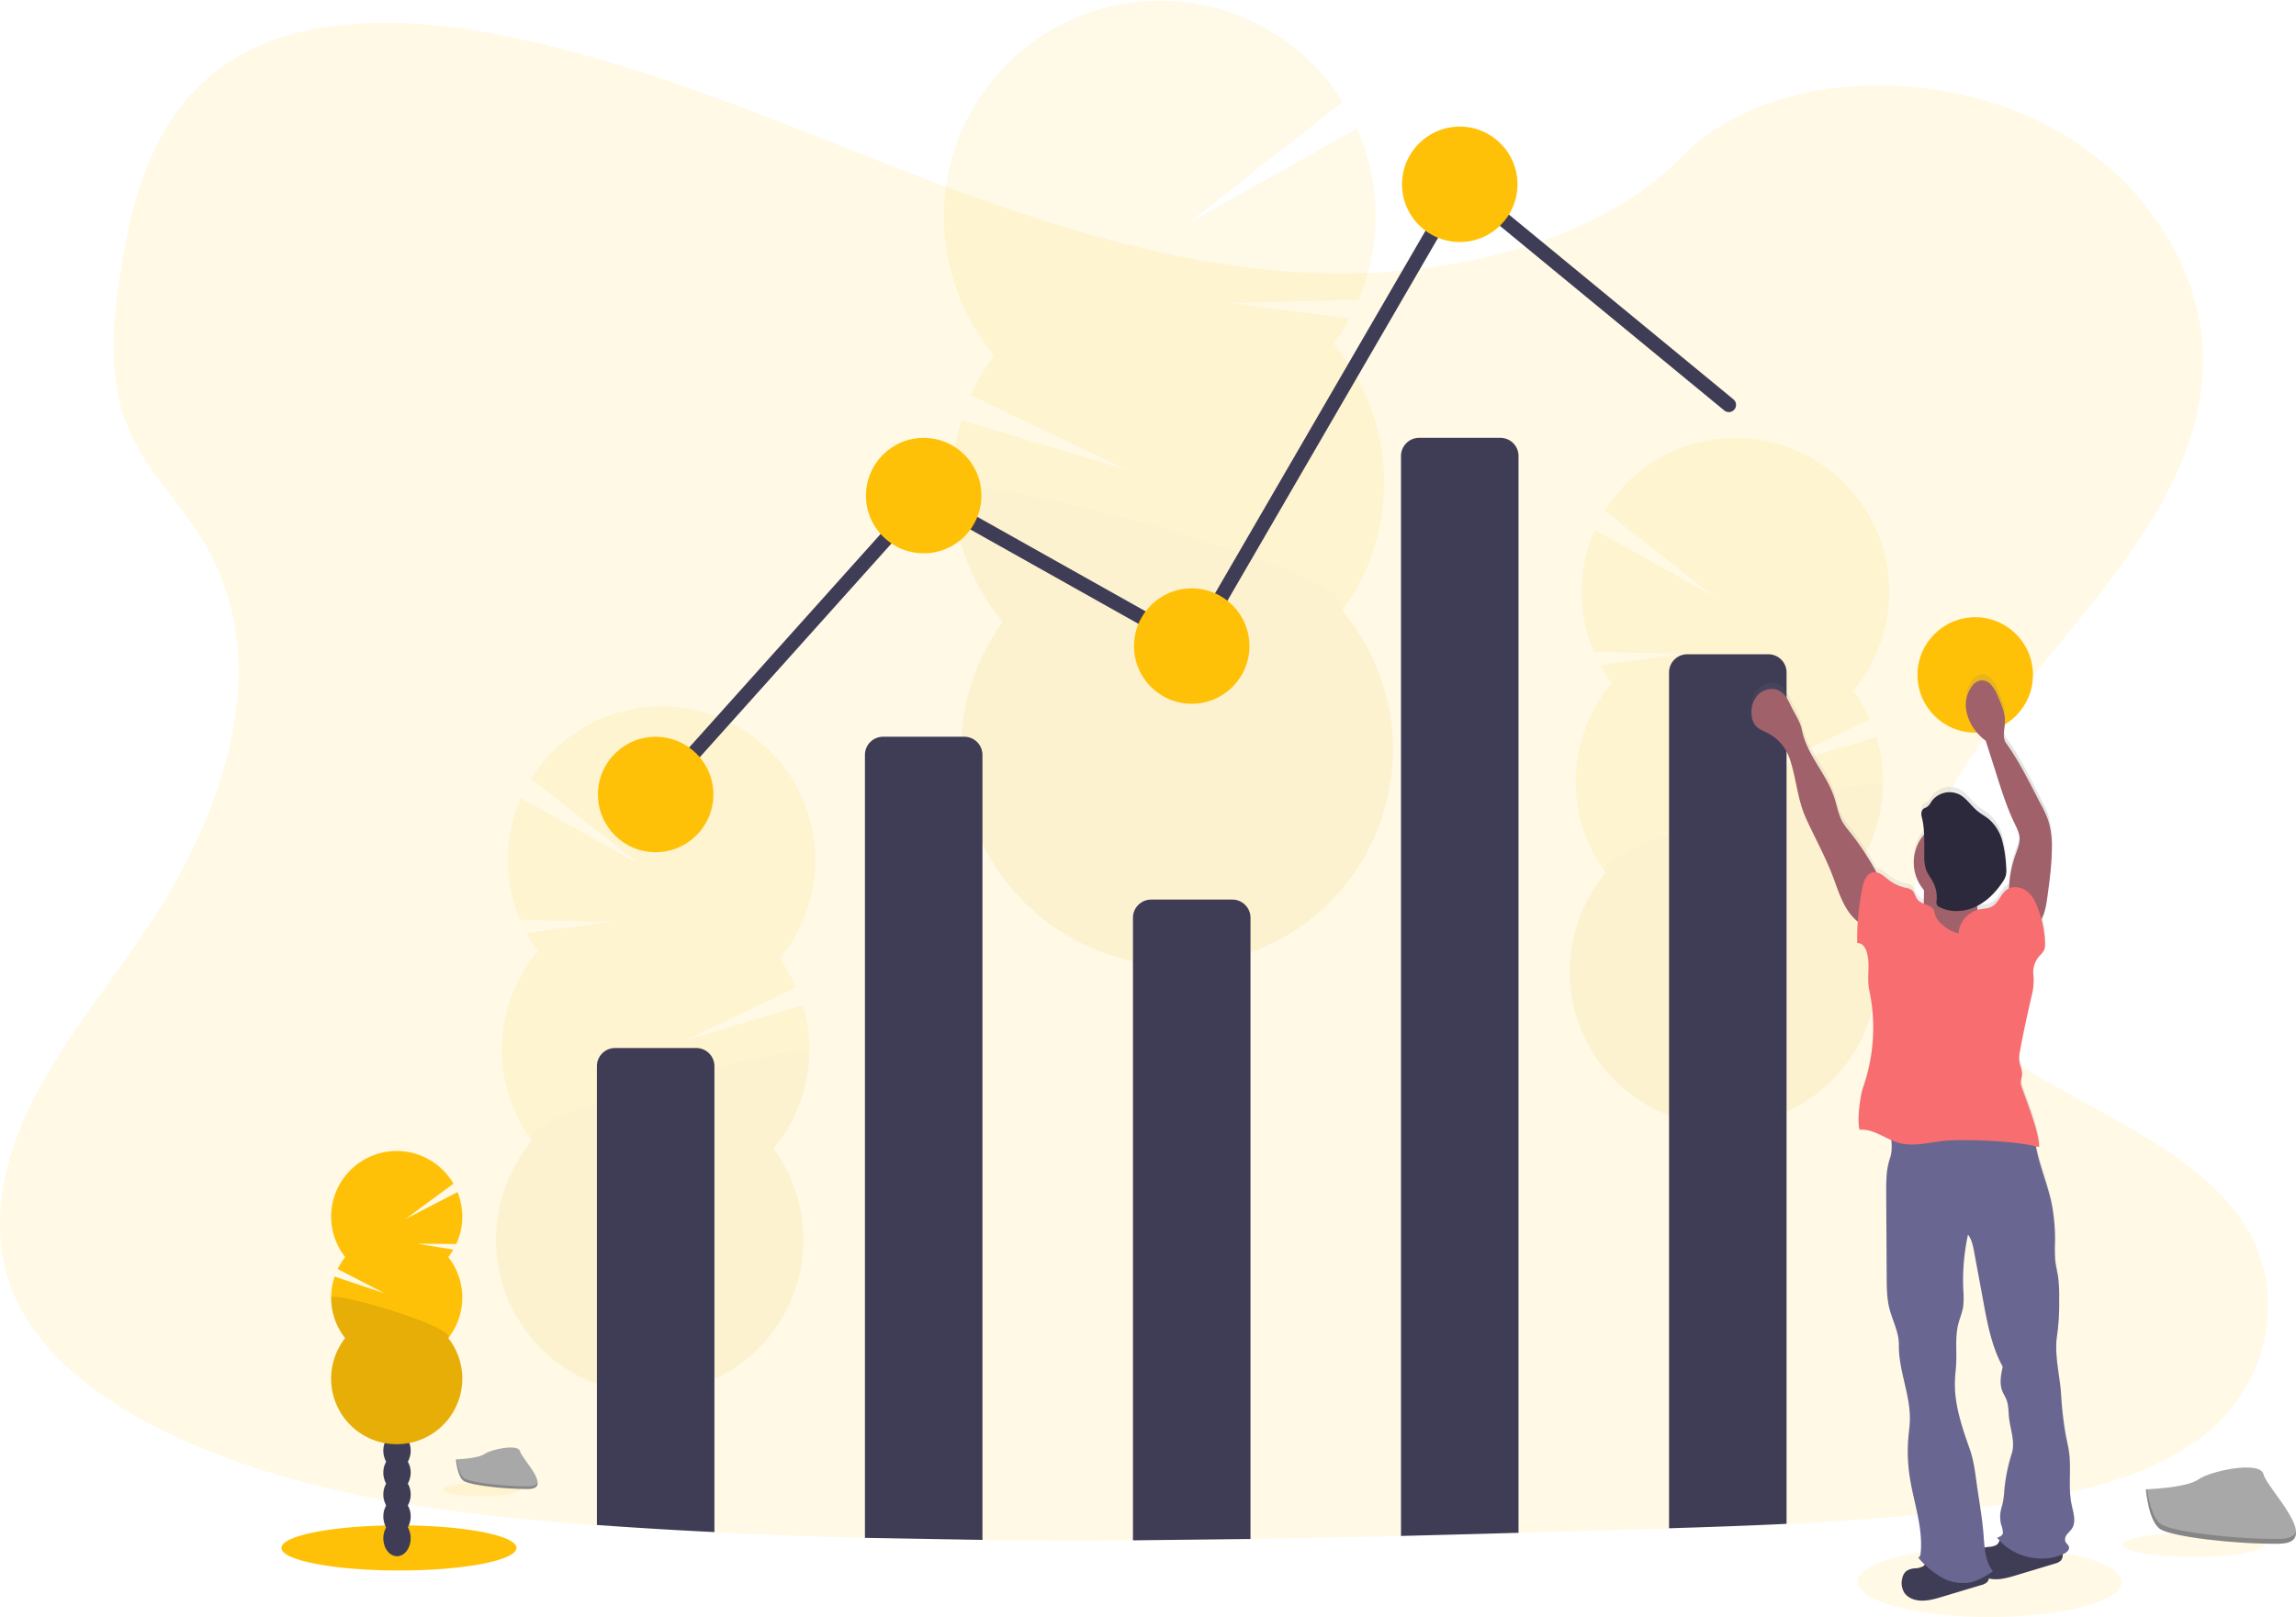 <svg id="b43bf247-fd00-4c66-86de-2f4e4870ba29" data-name="Layer 1" xmlns="http://www.w3.org/2000/svg" xmlns:xlink="http://www.w3.org/1999/xlink" width="1113.58" height="784.41" viewBox="0 0 1113.58 784.41"><defs><linearGradient id="e697e668-bf6d-4d5c-9412-9fae30629717" x1="990.77" y1="609.55" x2="1147.32" y2="609.55" gradientTransform="matrix(-1, 0, 0, 1, 2040, 0)" gradientUnits="userSpaceOnUse"><stop offset="0" stop-color="gray" stop-opacity="0.25"/><stop offset="0.54" stop-color="gray" stop-opacity="0.12"/><stop offset="1" stop-color="gray" stop-opacity="0.1"/></linearGradient></defs><title>visual data</title><ellipse cx="965" cy="767.42" rx="64" ry="16.99" fill="#ffc107" opacity="0.1"/><path d="M1113.76,752.68c-24.35,20.2-59,28.56-92.51,33.84l-5.64.86c-35,5.22-70.39,8-105.9,9.69-19,.92-38,1.57-57,2.15l-14.89.44q-29,.86-58.11,1.69-28.5.81-57,1.52-36.5.89-73,1.48-28.5.45-57,.62-36.51.21-73-.14-28.52-.29-57-1-36.52-.94-73-2.75-24.76-1.21-49.49-2.91l-7.51-.53c-70.77-5.1-142.81-14.25-204.74-43.17l-1.67-.79c-.83-.39-1.66-.78-2.49-1.19a224.11,224.11,0,0,1-32.56-19.09c-18.31-13.06-33.43-29-41.42-47.91-12.52-29.66-5.9-63,8.4-92S94,538.31,112.57,511c5.44-8,10.6-16.3,15.4-24.81,30-53.37,44.88-115.13,13.43-166.56a228.58,228.58,0,0,0-13.43-19c-7.67-10-15.47-20-20.74-31.07-12.29-25.76-9.65-54.73-5.17-82.25,6-36.59,17-76,51.38-98.86,35.67-23.74,86.3-22.54,130.57-14,68.83,13.19,132.36,40.8,196.49,65.7s131.31,47.67,201.82,50.12a322.09,322.09,0,0,0,45.38-1.65h0a287.81,287.81,0,0,0,59.12-12.45c27.75-9.14,53-22.89,71.72-42,40.15-40.85,115.6-43.94,170-19.27,51.91,23.54,85.48,73.36,83,123.12-2.82,55.39-44.3,100.93-82.31,147.64-4.61,5.66-9.16,11.34-13.59,17.06q-3.71,4.79-7.28,9.6h0c-4.17,5.66-8.2,11.35-12,17.11-19.42,29.53-33.15,65-19.78,96.88,7.5,17.85,21.81,31.47,39.06,43.36,38.65,26.63,92,44.55,116,81.83C1152.32,683.63,1144.66,727,1113.76,752.68Z" transform="translate(-43.21 -57.79)" fill="#ffc107" opacity="0.1"/><g opacity="0.1"><path d="M598.71,607.14q.06,1.41.21,2.76,11.67-4.65,22.91-10a18.57,18.57,0,0,0,10.59-5.18c2.19-1.1,4.37-2.25,6.53-3.4a26.82,26.82,0,0,0-1.66-3c-4.21-6.65-10.61-10.81-17.66-10.58s-13.15,4.8-16.92,11.69A34.46,34.46,0,0,0,598.71,607.14Z" transform="translate(-43.21 -57.79)" fill="#3f3d56"/><path d="M597.56,572.17a34.57,34.57,0,0,0,5.15,17.32c4.22,6.63,10.62,10.79,17.67,10.56.49,0,1-.07,1.45-.11a18.57,18.57,0,0,0,10.59-5.18,25.47,25.47,0,0,0,4.87-6.38,35.82,35.82,0,0,0-1.14-35c-4.22-6.65-10.62-10.81-17.67-10.58s-13.14,4.8-16.91,11.69A34.47,34.47,0,0,0,597.56,572.17Z" transform="translate(-43.21 -57.79)" fill="#3f3d56"/><ellipse cx="618.28" cy="536.48" rx="21.87" ry="28.63" transform="translate(-60.47 -37.23) rotate(-1.88)" fill="#3f3d56"/><ellipse cx="617.13" cy="501.51" rx="21.87" ry="28.63" transform="translate(-59.32 -37.28) rotate(-1.88)" fill="#3f3d56"/><ellipse cx="615.99" cy="466.54" rx="21.87" ry="28.63" transform="translate(-58.18 -37.34) rotate(-1.88)" fill="#3f3d56"/><path d="M690,224.56a104.08,104.08,0,0,0,7.74-12.25L640,204.77l62.12-1.58a104.89,104.89,0,0,0-.72-83l-81.91,45.95,75-59A104.75,104.75,0,1,0,525.38,230a105.16,105.16,0,0,0-11.31,19.48l75.81,36.28-80.36-24.06a104.8,104.8,0,0,0,20.11,97.75A104.74,104.74,0,1,0,694.19,354,104.77,104.77,0,0,0,690,224.56Z" transform="translate(-43.21 -57.79)" fill="#ffc107"/><path d="M505.1,295.42a104.26,104.26,0,0,0,24.53,64A104.74,104.74,0,1,0,694.19,354C707.64,335.74,504.72,283.67,505.1,295.42Z" transform="translate(-43.21 -57.79)" opacity="0.1"/></g><g opacity="0.1"><path d="M369.39,791.35c0,.66-.07,1.32-.15,2q-8.3-3.3-16.31-7.07a13.21,13.21,0,0,1-7.54-3.67q-2.34-1.19-4.65-2.42a18.9,18.9,0,0,1,1.18-2.12c3-4.74,7.54-7.7,12.56-7.54s9.36,3.4,12,8.3A24.5,24.5,0,0,1,369.39,791.35Z" transform="translate(-43.21 -57.79)" fill="#3f3d56"/><path d="M370.17,766.46a24.59,24.59,0,0,1-3.64,12.33c-3,4.72-7.55,7.69-12.56,7.53l-1-.08a13.21,13.21,0,0,1-7.54-3.67,18,18,0,0,1-3.47-4.54,25.53,25.53,0,0,1,.78-24.89c3-4.74,7.55-7.7,12.56-7.54s9.36,3.4,12.05,8.3A24.5,24.5,0,0,1,370.17,766.46Z" transform="translate(-43.21 -57.79)" fill="#3f3d56"/><ellipse cx="355.4" cy="741.08" rx="20.37" ry="15.56" transform="translate(-439.72 1015.15) rotate(-88.19)" fill="#3f3d56"/><ellipse cx="356.18" cy="716.19" rx="20.37" ry="15.56" transform="translate(-414.09 991.83) rotate(-88.19)" fill="#3f3d56"/><ellipse cx="356.97" cy="691.3" rx="20.37" ry="15.56" transform="translate(-388.45 968.51) rotate(-88.19)" fill="#3f3d56"/><path d="M304.12,519.17a75.81,75.81,0,0,1-5.53-8.71L339.67,505,295.46,504a74.64,74.64,0,0,1,.44-59.08l58.33,32.63L300.81,435.6a74.54,74.54,0,1,1,120.42,87.26,74.43,74.43,0,0,1,8.07,13.86L375.38,562.6l57.17-17.2A74.65,74.65,0,0,1,418.33,615a74.54,74.54,0,1,1-117.12-3.7,74.54,74.54,0,0,1,2.91-92.12Z" transform="translate(-43.21 -57.79)" fill="#ffc107"/><path d="M435.72,569.43A74.27,74.27,0,0,1,418.33,615a74.54,74.54,0,1,1-117.12-3.7C291.62,598.3,436,561.06,435.72,569.43Z" transform="translate(-43.21 -57.79)" opacity="0.1"/></g><g opacity="0.1"><path d="M890.16,661.3c0,.67-.07,1.32-.14,2q-8.31-3.3-16.31-7.07a13.26,13.26,0,0,1-7.55-3.67c-1.55-.79-3.11-1.6-4.65-2.42a20.63,20.63,0,0,1,1.18-2.12c3-4.74,7.54-7.7,12.56-7.54s9.36,3.4,12,8.3A24.5,24.5,0,0,1,890.16,661.3Z" transform="translate(-43.21 -57.79)" fill="#3f3d56"/><path d="M891,636.41a24.59,24.59,0,0,1-3.65,12.33c-3,4.72-7.54,7.69-12.56,7.53l-1-.08a13.26,13.26,0,0,1-7.55-3.67,18.32,18.32,0,0,1-3.47-4.54,25.53,25.53,0,0,1,.78-24.89c3-4.73,7.55-7.7,12.56-7.54s9.37,3.4,12.05,8.3A24.5,24.5,0,0,1,891,636.41Z" transform="translate(-43.21 -57.79)" fill="#3f3d56"/><ellipse cx="876.17" cy="611.03" rx="20.37" ry="15.56" transform="translate(194.62 1409.71) rotate(-88.19)" fill="#3f3d56"/><ellipse cx="876.96" cy="586.14" rx="20.37" ry="15.56" transform="translate(220.26 1386.4) rotate(-88.19)" fill="#3f3d56"/><ellipse cx="877.74" cy="561.26" rx="20.37" ry="15.56" transform="translate(245.89 1363.08) rotate(-88.19)" fill="#3f3d56"/><path d="M824.89,389.12a73.57,73.57,0,0,1-5.52-8.71L860.45,375l-44.21-1.07a74.7,74.7,0,0,1,.43-59.08L875,347.48l-53.42-41.93A74.55,74.55,0,1,1,942,392.81a74.39,74.39,0,0,1,8.06,13.86l-53.92,25.88,57.17-17.2a74.57,74.57,0,0,1-14.22,69.59A74.53,74.53,0,1,1,822,481.24a74.54,74.54,0,0,1,2.91-92.12Z" transform="translate(-43.21 -57.79)" fill="#ffc107"/><path d="M956.5,439.38a74.2,74.2,0,0,1-17.4,45.56A74.53,74.53,0,1,1,822,481.24C812.4,468.25,956.76,431,956.5,439.38Z" transform="translate(-43.21 -57.79)" opacity="0.1"/></g><ellipse cx="193.5" cy="750.89" rx="57.01" ry="10.96" fill="#ffc107"/><ellipse cx="192.55" cy="746.23" rx="6.64" ry="8.69" fill="#3f3d56"/><ellipse cx="192.55" cy="735.61" rx="6.64" ry="8.69" fill="#3f3d56"/><ellipse cx="192.55" cy="724.99" rx="6.64" ry="8.69" fill="#3f3d56"/><ellipse cx="192.55" cy="714.37" rx="6.64" ry="8.69" fill="#3f3d56"/><ellipse cx="192.55" cy="703.75" rx="6.64" ry="8.69" fill="#3f3d56"/><ellipse cx="192.55" cy="693.13" rx="6.64" ry="8.69" fill="#3f3d56"/><ellipse cx="192.55" cy="682.51" rx="6.64" ry="8.69" fill="#3f3d56"/><path d="M260.61,667.62a32.32,32.32,0,0,0,2.47-3.64l-17.44-2.87,18.86.15a31.89,31.89,0,0,0,.61-25.2L239.8,649.19,263.14,632a31.8,31.8,0,1,0-52.52,35.59,32,32,0,0,0-3.62,5.8l22.64,11.76-24.14-8.1a31.82,31.82,0,0,0,5.12,29.86,31.8,31.8,0,1,0,50,0,31.82,31.82,0,0,0,0-39.32Z" transform="translate(-43.21 -57.79)" fill="#ffc107"/><path d="M203.82,687.28a31.67,31.67,0,0,0,6.8,19.66,31.8,31.8,0,1,0,50,0C264.87,701.53,203.82,683.71,203.82,687.28Z" transform="translate(-43.21 -57.79)" opacity="0.1"/><path d="M389.71,575v226q-24.76-1.21-49.49-2.91l-7.51-.53V575a8.82,8.82,0,0,1,8.82-8.82h39.36A8.82,8.82,0,0,1,389.71,575Z" transform="translate(-43.21 -57.79)" fill="#3f3d56"/><path d="M462.71,803.81V424a8.82,8.82,0,0,1,8.82-8.82h39.36a8.82,8.82,0,0,1,8.82,8.82v380.8Z" transform="translate(-43.21 -57.79)" fill="#3f3d56"/><path d="M592.71,805V503a8.82,8.82,0,0,1,8.82-8.82h39.36a8.82,8.82,0,0,1,8.82,8.82V804.35Z" transform="translate(-43.21 -57.79)" fill="#3f3d56"/><path d="M779.71,279V801.35q-28.5.81-57,1.52V279a8.82,8.82,0,0,1,8.82-8.82h39.36A8.82,8.82,0,0,1,779.71,279Z" transform="translate(-43.21 -57.79)" fill="#3f3d56"/><path d="M909.71,384v413c-19,.92-38,1.57-57,2.15V384a8.82,8.82,0,0,1,8.82-8.82h39.36A8.82,8.82,0,0,1,909.71,384Z" transform="translate(-43.21 -57.79)" fill="#3f3d56"/><polyline points="318.5 385.41 448.5 240.41 578.5 313.41 708.5 89.41 838.5 196.41" fill="none" stroke="#3f3d56" stroke-linecap="round" stroke-miterlimit="10" stroke-width="7"/><circle cx="318" cy="385.41" r="28" fill="#ffc107"/><circle cx="448" cy="240.41" r="28" fill="#ffc107"/><circle cx="578" cy="313.41" r="28" fill="#ffc107"/><circle cx="708" cy="89.41" r="28" fill="#ffc107"/><circle cx="958" cy="327.41" r="28" fill="#ffc107"/><ellipse cx="233.68" cy="722.61" rx="18.68" ry="3.16" fill="#ffc107" opacity="0.1"/><path d="M264.35,765.73s10.65-.33,13.86-2.62,16.39-5,17.19-1.35,16,18.24,4,18.34-27.95-1.88-31.15-3.83S264.35,765.73,264.35,765.73Z" transform="translate(-43.21 -57.79)" fill="#a8a8a8"/><path d="M299.59,778.82c-12,.1-27.94-1.87-31.15-3.82-2.44-1.49-3.41-6.82-3.74-9.28h-.35s.67,8.59,3.88,10.54,19.12,3.93,31.15,3.83c3.47,0,4.67-1.26,4.6-3.09C303.5,778.11,302.18,778.8,299.59,778.82Z" transform="translate(-43.21 -57.79)" opacity="0.2"/><ellipse cx="1063.8" cy="749.41" rx="34.31" ry="5.8" fill="#ffc107" opacity="0.1"/><path d="M1084,780.25s19.57-.6,25.47-4.8,30.1-9.21,31.56-2.48,29.42,33.5,7.32,33.68-51.34-3.44-57.23-7S1084,780.25,1084,780.25Z" transform="translate(-43.21 -57.79)" fill="#a8a8a8"/><path d="M1148.72,804.31c-22.1.18-51.34-3.44-57.23-7-4.48-2.73-6.27-12.53-6.87-17l-.65,0s1.24,15.79,7.12,19.37,35.14,7.21,57.23,7c6.38,0,8.58-2.32,8.46-5.68C1155.89,803,1153.46,804.27,1148.72,804.31Z" transform="translate(-43.21 -57.79)" opacity="0.2"/><path d="M892.81,402.37a9,9,0,0,0,2,4.77c1.45,1.64,3.62,2.39,5.57,3.37a22,22,0,0,1,10.76,12.37c3.33,9.72,3.76,20,8,29.38s9.22,18.39,12.88,28c2.08,5.45,3.74,11.12,6.79,16.08a24.94,24.94,0,0,0,5.57,6.41c-.23,3.52-.32,7-.3,10.52a4,4,0,0,1,3.42,1.8,10.41,10.41,0,0,1,1.5,3.75c1.37,5.67-.32,11.71.91,17.41a88.56,88.56,0,0,1-3,47.64c-1.37,3.88-3.09,16.72-1.63,20.57,5.44-.55,10.26,2.79,15.35,5a21.12,21.12,0,0,1-.72,9c-1.83,5.27-1.82,11-1.79,16.57l.25,41.26c0,5.23.07,10.53,1.38,15.6,1.49,5.71,4.62,11.53,4.52,17.43C964,722,970,734.1,969.52,746.7c-.09,2.42-.42,4.82-.65,7.22a82.14,82.14,0,0,0,.48,19.19c1.82,12.66,6.63,25.11,5.43,37.84-.08.86-.37,2-1.18,2.33,1,1.13,2.06,2.25,3.14,3.32a2.85,2.85,0,0,1-.87.91,8.84,8.84,0,0,1-3.82,1,8.09,8.09,0,0,0-4.37,1.42,6.29,6.29,0,0,0-1.82,3.34,9,9,0,0,0,1.2,7.48,8.35,8.35,0,0,0,3.39,2.54c4.62,2,9.92.55,14.74-.91l18.88-5.72a6.36,6.36,0,0,0,3.07-1.6,3.36,3.36,0,0,0,.75-1.62c4.17,1,8.75-.23,13-1.5l18.88-5.73a6.27,6.27,0,0,0,3.07-1.6,3.66,3.66,0,0,0,.77-3c.14-.06.28-.1.42-.17,1.44-.65,3-1.92,2.65-3.45-.25-1-1.25-1.58-1.68-2.5a3.61,3.61,0,0,1,.7-3.53c.74-1,1.74-1.83,2.42-2.88,2.18-3.34.7-7.73-.12-11.64-1.77-8.35-.13-17.07-1.25-25.53-.38-2.85-1.07-5.65-1.62-8.48a173.29,173.29,0,0,1-2.31-20.22c-.72-9.68-3.41-19.22-1.87-28.82a111.93,111.93,0,0,0,.95-17,74,74,0,0,0-.47-10.84c-.39-2.68-1.08-5.31-1.38-8a72.52,72.52,0,0,1-.16-9.09,89.92,89.92,0,0,0-1.86-20.12c-2-9.09-5.76-17.79-7.36-26.9.54.12,1.08.24,1.6.38.06-7-6.07-22.22-8.34-28.86a8.39,8.39,0,0,1-.6-2.55,27.51,27.51,0,0,1,.63-3.43c.29-2.42-1-4.72-1.35-7.14a16.75,16.75,0,0,1,.37-5.08c1.61-8.95,3.61-17.83,5.61-26.7a28.44,28.44,0,0,0,.89-9.87,12.39,12.39,0,0,1,3-9.83,11.66,11.66,0,0,0,2.22-2.79,7.08,7.08,0,0,0,.44-2.79,44.83,44.83,0,0,0-1.8-12.15c1.76-3.19,2.41-7.11,2.92-10.81,1.12-8.17,2.24-16.38,2.2-24.63a41.75,41.75,0,0,0-1.8-13,51.59,51.59,0,0,0-3.42-7.54c-5.26-10.13-10.29-20.79-16.93-30.07-2-2.82-.74-6.71-.6-10.19.15-4.2-1.51-8.23-3.14-12.09a19.84,19.84,0,0,0-3.76-6.47,6.11,6.11,0,0,0-4.4-2,6.63,6.63,0,0,0-4.69,2.87,15.47,15.47,0,0,0-2.81,11.57,22.37,22.37,0,0,0,5.09,10.93,24.77,24.77,0,0,0,4.39,4.17q2.48,7.88,5,15.75c2.64,8.35,5.28,16.74,9,24.64,1.09,2.29,2.29,4.62,2.42,7.15.14,2.73-1,5.33-1.91,7.9a55.75,55.75,0,0,0-3.22,16.66,5.73,5.73,0,0,0-.84.46c-3.15,2.06-4.14,6.55-7.42,8.39-1.91,1.07-4.23,1-6.37,1.49-.19,0-.38.1-.58.16-.08-.4-.16-.79-.21-1.2a3.23,3.23,0,0,1,0-.77,33.59,33.59,0,0,0,12.43-11.84,10.83,10.83,0,0,0,1.47-3,11.6,11.6,0,0,0,.15-3.9,62.24,62.24,0,0,0-1.85-12.85,21.37,21.37,0,0,0-6.69-10.89c-1.64-1.32-3.53-2.31-5.16-3.64-3.18-2.57-5.36-6.37-9-8.28A10.83,10.83,0,0,0,980,444.12a7.89,7.89,0,0,1-2,2.54,20.55,20.55,0,0,0-1.86,1c-1.1.88-1.16,2.57-.8,3.94a41,41,0,0,1,1.14,8.59,21,21,0,0,0-.06,27.17c0,1.86,0,3.72-.07,5.58,0,.35,0,.71-.07,1.06a7.21,7.21,0,0,1-3-2c-1.12-1.4-1.32-3.46-2.69-4.61a7.59,7.59,0,0,0-3.28-1.2,20.37,20.37,0,0,1-8-3.79c-1.85-1.43-3.77-3.26-5.93-3.68a131.57,131.57,0,0,0-13-19.84,38.65,38.65,0,0,1-3.4-4.67c-2.15-3.75-2.79-8.16-4.15-12.27-3.8-11.52-13.28-20.76-15.59-32.68-.84-4.32-3.58-8.08-5.46-12.06-1.27-2.69-2.67-5.53-5.21-7.07-3.27-2-7.79-1.08-10.51,1.61A12.63,12.63,0,0,0,892.81,402.37Zm118.73,404.69a8.84,8.84,0,0,1-3.82,1,18.43,18.43,0,0,0-2,.32c-.25-2.1-.39-4.23-.55-6.3-.53-6.79-1.59-13.53-2.64-20.26-1.1-7-1.62-14.66-4-21.38-3.83-10.94-7.71-22.21-7.22-33.8.11-2.63.44-5.24.58-7.86.32-6.49-.59-13.12,1-19.43.71-2.87,1.92-5.61,2.38-8.53a40.49,40.49,0,0,0,.1-7.94,105.53,105.53,0,0,1,2.27-27.35c1.86,2.43,2.47,5.57,3,8.58l3.75,20.34c2.23,12.07,4.2,24.87,10.11,35.61-.83,3.87-1.65,8-.28,11.7.59,1.6,1.56,3,2.16,4.62,1,2.69.86,5.65,1.16,8.5.65,6,3.13,11.9,1.31,17.69a86.29,86.29,0,0,0-3.63,18.36,44.71,44.71,0,0,1-.6,5.17c-.32,1.54-.84,3-1.13,4.58a15.17,15.17,0,0,0,.29,6.67,13.62,13.62,0,0,1,.82,3.75c0,1.28-1.57,2.2-2.83,2.4.37.48.77.94,1.18,1.39A4.38,4.38,0,0,1,1011.54,807.06Z" transform="translate(-43.21 -57.79)" fill="url(#e697e668-bf6d-4d5c-9412-9fae30629717)"/><path d="M972.05,818.6a8.09,8.09,0,0,0-4.37,1.42,6.16,6.16,0,0,0-1.82,3.32,8.88,8.88,0,0,0,1.2,7.42,8.33,8.33,0,0,0,3.39,2.53c4.62,2,9.92.54,14.74-.91l18.88-5.68a6.34,6.34,0,0,0,3.07-1.59,4.17,4.17,0,0,0,.08-4.86,9.44,9.44,0,0,0-4-3.19c-5.87-2.86-12.49-3.51-18.94-3.63-2.4,0-4.77-.58-6.4,1.27-.86,1-.7,2.07-2,2.92A9,9,0,0,1,972.05,818.6Z" transform="translate(-43.21 -57.79)" fill="#3f3d56"/><path d="M1007.72,808.22a8.17,8.17,0,0,0-4.37,1.42,6.2,6.2,0,0,0-1.82,3.32,8.91,8.91,0,0,0,1.2,7.43,8.4,8.4,0,0,0,3.39,2.52c4.63,2,9.92.55,14.74-.9l18.88-5.69a6.34,6.34,0,0,0,3.07-1.59,4.16,4.16,0,0,0,.08-4.85,9.47,9.47,0,0,0-4-3.19c-5.88-2.86-12.5-3.52-18.95-3.64-2.4,0-4.76-.57-6.4,1.28-.86,1-.7,2.06-2,2.91A8.7,8.7,0,0,1,1007.72,808.22Z" transform="translate(-43.21 -57.79)" fill="#3f3d56"/><path d="M991.31,603.32a232.59,232.59,0,0,1,33.49-.94,6.66,6.66,0,0,1,2.17.34c2.46,1,2.84,4.22,3.07,6.85,1,10.68,5.66,20.63,8,31.09a88.83,88.83,0,0,1,1.86,20,71.72,71.72,0,0,0,.16,9c.3,2.67,1,5.29,1.38,7.95a73,73,0,0,1,.47,10.77,110.49,110.49,0,0,1-.95,16.87c-1.54,9.53,1.15,19,1.87,28.64A170.93,170.93,0,0,0,1045.1,754c.55,2.81,1.24,5.59,1.62,8.42,1.12,8.41-.52,17.07,1.25,25.37.82,3.88,2.3,8.24.12,11.56-.68,1-1.68,1.85-2.42,2.86a3.57,3.57,0,0,0-.7,3.51c.43.91,1.43,1.51,1.68,2.48.39,1.53-1.21,2.78-2.65,3.43-10.85,4.9-24.84,1.45-32.16-7.94,1.26-.2,2.8-1.11,2.83-2.39a13.5,13.5,0,0,0-.82-3.72,15,15,0,0,1-.29-6.62c.29-1.54.81-3,1.13-4.55a44.2,44.2,0,0,0,.6-5.14,85.21,85.21,0,0,1,3.63-18.24c1.82-5.75-.66-11.57-1.31-17.57-.3-2.84-.17-5.77-1.16-8.45-.6-1.58-1.57-3-2.16-4.58-1.37-3.69-.55-7.79.28-11.63-5.91-10.67-7.88-23.39-10.11-35.38l-3.75-20.2c-.56-3-1.17-6.11-3-8.53a104.16,104.16,0,0,0-2.27,27.17,40,40,0,0,1-.1,7.89c-.46,2.9-1.67,5.63-2.38,8.47-1.55,6.27-.64,12.85-1,19.3-.14,2.61-.47,5.2-.58,7.81-.49,11.52,3.39,22.72,7.22,33.59,2.35,6.67,2.87,14.25,4,21.23,1,6.69,2.11,13.38,2.64,20.13.49,6.2.71,12.91,4.57,17.78-3.53,2.29-7.17,4.62-11.3,5.41a20.86,20.86,0,0,1-13.92-2.7,43.79,43.79,0,0,1-11-9.35c.81-.28,1.1-1.46,1.18-2.31,1.2-12.66-3.61-25-5.43-37.6a81,81,0,0,1-.48-19.06c.23-2.39.56-4.78.65-7.18.48-12.51-5.55-24.56-5.33-37.08.1-5.87-3-11.65-4.52-17.32-1.31-5-1.35-10.3-1.38-15.5l-.25-41c0-5.54,0-11.22,1.79-16.45,2.2-6.3-.32-13.53-.7-20.19A83.22,83.22,0,0,0,991.31,603.32Z" transform="translate(-43.21 -57.79)" fill="#696791"/><path d="M955.66,485.52a130.66,130.66,0,0,0-15.31-24.17,38.33,38.33,0,0,1-3.4-4.64c-2.15-3.73-2.79-8.11-4.15-12.19-3.8-11.44-13.28-20.63-15.59-32.46-.84-4.3-3.58-8-5.46-12-1.27-2.67-2.67-5.49-5.21-7-3.27-2-7.79-1.08-10.51,1.6a12.49,12.49,0,0,0-3.22,10.55,8.93,8.93,0,0,0,2,4.74c1.45,1.63,3.62,2.37,5.57,3.35a21.88,21.88,0,0,1,10.76,12.29c3.33,9.65,3.76,19.87,8,29.19s9.22,18.26,12.88,27.79c2.08,5.41,3.74,11,6.79,16s7.81,9.19,13.56,9.94A33.45,33.45,0,0,1,954,497.83C955.25,493.89,957.47,489.25,955.66,485.52Z" transform="translate(-43.21 -57.79)" fill="#a0616a"/><path d="M1017.57,493a55.26,55.26,0,0,1,3.25-20.78c.92-2.55,2-5.14,1.91-7.85-.13-2.52-1.33-4.83-2.42-7.11-3.76-7.85-6.4-16.17-9-24.47l-5-15.65a24.31,24.31,0,0,1-4.39-4.15,22.1,22.1,0,0,1-5.09-10.86,15.25,15.25,0,0,1,2.81-11.48,6.65,6.65,0,0,1,4.69-2.86,6.14,6.14,0,0,1,4.4,2,19.71,19.71,0,0,1,3.76,6.42c1.63,3.84,3.29,7.84,3.14,12-.14,3.46-1.43,7.32.6,10.13,6.64,9.22,11.67,19.81,16.93,29.88a50.56,50.56,0,0,1,3.42,7.49,41.19,41.19,0,0,1,1.8,12.94c0,8.19-1.08,16.35-2.2,24.47-.71,5.09-1.64,10.63-5.49,14C1026.69,502,1022.67,497,1017.57,493Z" transform="translate(-43.21 -57.79)" fill="#a0616a"/><circle cx="948.92" cy="418.36" r="20.75" fill="#a0616a"/><path d="M1002.18,498c.5,3.75,2.51,7.11,4.47,10.35,1.18,2,2.69,4.13,5,4.35a100.79,100.79,0,0,1-18.85,7.58,21.32,21.32,0,0,1-6.88,1.11,16.83,16.83,0,0,1-5.73-1.47A28.49,28.49,0,0,1,964,501a37.6,37.6,0,0,0,7.71-.59,5.67,5.67,0,0,0,3.78-1.86,6,6,0,0,0,.78-3.34c.1-3.46.11-6.93,0-10.39a41,41,0,0,1,15.08,1.86c2,.65,4,1.43,6,1.94,1.26.32,4.73,0,5.66.73C1004.54,490.38,1001.83,495.45,1002.18,498Z" transform="translate(-43.21 -57.79)" fill="#a0616a"/><path d="M993.06,510.61A13.06,13.06,0,0,1,1003,499c2.14-.48,4.46-.42,6.37-1.48,3.28-1.83,4.27-6.29,7.42-8.34s7.62-.91,10.36,1.68,4.13,6.28,5.25,9.89a50.06,50.06,0,0,1,2.69,15.15,7,7,0,0,1-.44,2.77,11.56,11.56,0,0,1-2.22,2.77,12.26,12.26,0,0,0-3,9.77,28,28,0,0,1-.89,9.8c-2,8.82-4,17.63-5.61,26.53a16.47,16.47,0,0,0-.37,5c.31,2.41,1.64,4.69,1.35,7.1a26.87,26.87,0,0,0-.63,3.41,8.27,8.27,0,0,0,.6,2.53c2.27,6.59,8.4,21.69,8.34,28.67-10.65-2.73-26.35-3.34-37.35-3.39a83.11,83.11,0,0,0-9.06.4c-7.23.78-14.63,2.89-21.64.94-6.51-1.81-12.27-7-19-6.35-1.46-3.82.26-16.57,1.63-20.43a87.44,87.44,0,0,0,3-47.33c-1.23-5.66.46-11.67-.91-17.29a10.31,10.31,0,0,0-1.5-3.73,4,4,0,0,0-3.42-1.79,127.39,127.39,0,0,1,2.5-26.93c.66-3.15,2-6.87,5.23-7.41,2.86-.49,5.26,1.93,7.56,3.7a20.31,20.31,0,0,0,8,3.76,7.59,7.59,0,0,1,3.28,1.2c1.37,1.14,1.57,3.19,2.69,4.58,2,2.49,6.47,2.28,7.89,5.15a19.61,19.61,0,0,1,.75,2.62,9.62,9.62,0,0,0,3.3,4.26A18.56,18.56,0,0,0,993.06,510.61Z" transform="translate(-43.21 -57.79)" fill="#f86d70"/><path d="M975.27,454.09c-.36-1.37-.3-3,.8-3.92.55-.43,1.27-.59,1.86-1a8,8,0,0,0,2-2.53,10.86,10.86,0,0,1,13.59-3.45c3.61,1.89,5.79,5.67,9,8.22,1.63,1.32,3.52,2.3,5.16,3.62a21.21,21.21,0,0,1,6.69,10.82,61.39,61.39,0,0,1,1.85,12.76,11.48,11.48,0,0,1-.15,3.88,10.86,10.86,0,0,1-1.47,3c-3.3,5-7.65,9.54-13.1,12.12s-12.08,3-17.46.3a3,3,0,0,1-1.34-1.07,3.85,3.85,0,0,1-.21-2.31,15.81,15.81,0,0,0-1.74-8.85c-1-2-2.5-3.72-3.3-5.79a20.17,20.17,0,0,1-.94-7.18C976.42,466.42,976.85,460.15,975.27,454.09Z" transform="translate(-43.21 -57.79)" fill="#2d293d"/></svg>